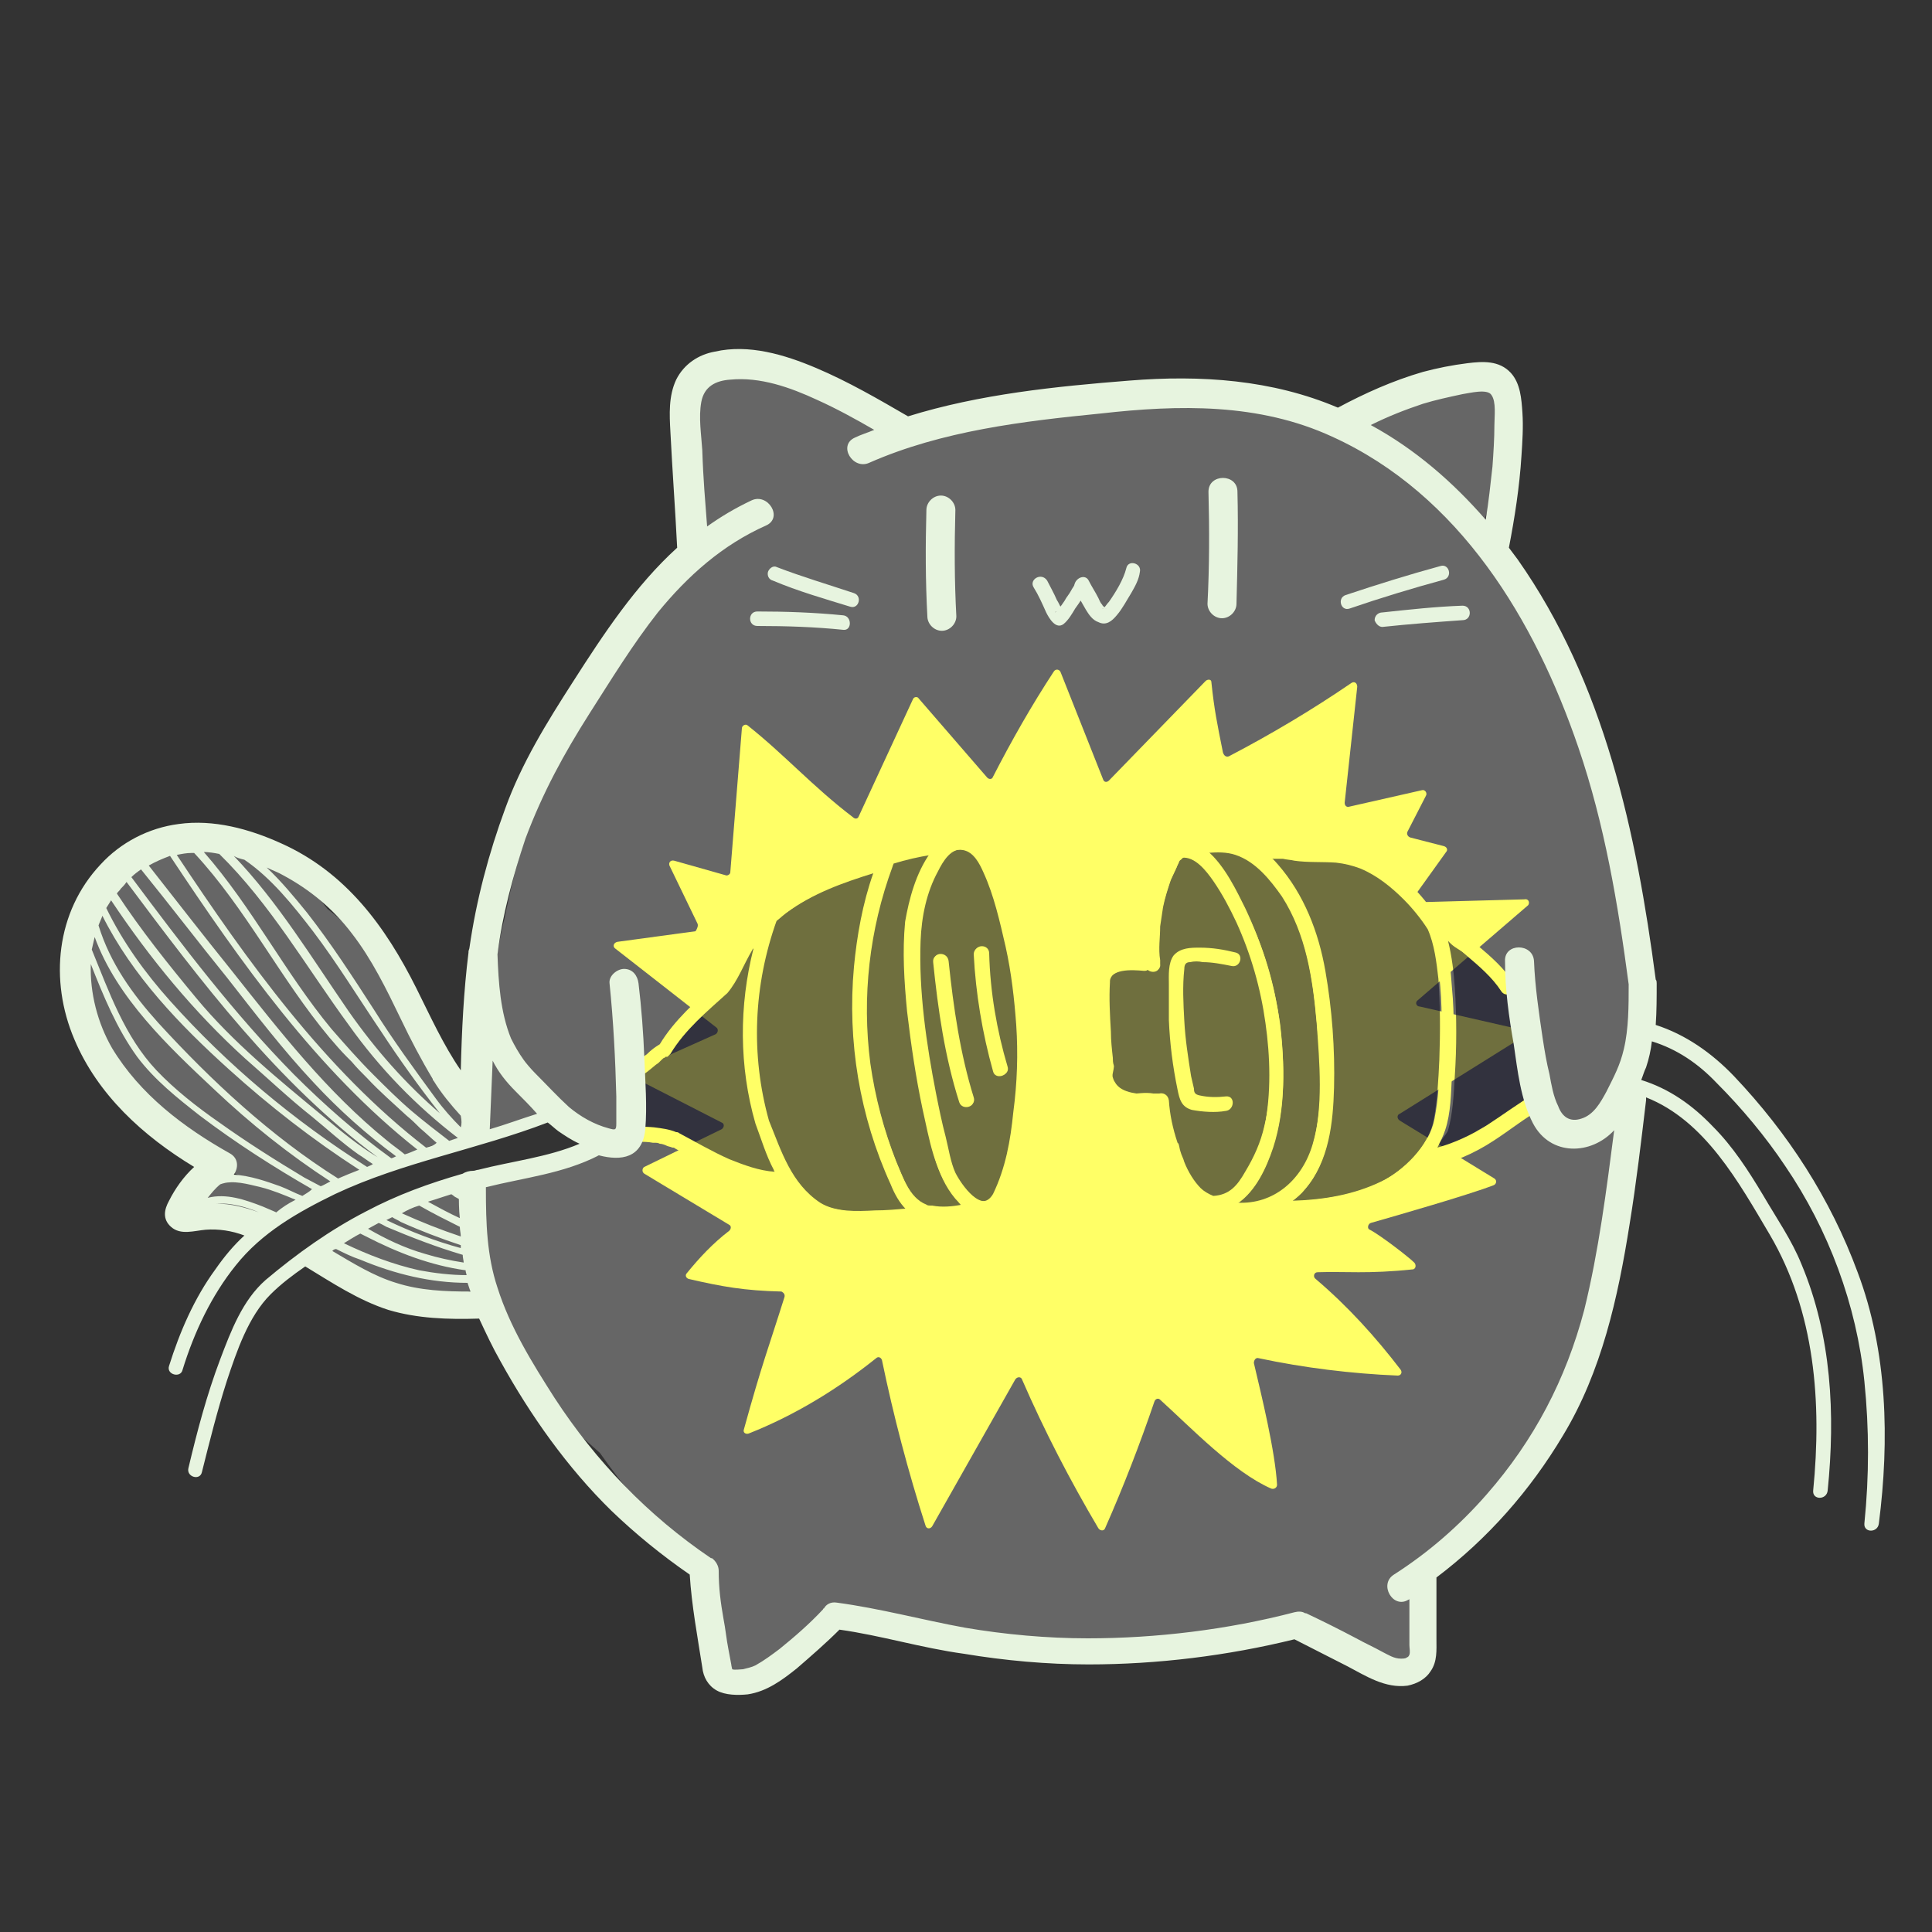 <?xml version="1.0" encoding="utf-8"?>
<!-- Generator: Adobe Illustrator 27.0.1, SVG Export Plug-In . SVG Version: 6.00 Build 0)  -->
<svg version="1.1" id="Calque_1" xmlns="http://www.w3.org/2000/svg" xmlns:xlink="http://www.w3.org/1999/xlink" x="0px" y="0px"
	viewBox="0 0 200 200" style="enable-background:new 0 0 200 200;" xml:space="preserve">
	<rect x="0" y="0" width="200" height="200" fill="#333333" stroke="none"/>
	<style type="text/css">
	.st0{fill:#666666;}
	.st1{fill:#E7F4DF;}
	.st2{fill:#FFFF66;}
	.st3{opacity:0.6;}
	.st4{fill:#0F0F23;}
</style>
	<path class="st0" d="M47.8,114.8c0-0.4,0-0.8-0.2-1.2c-0.3-0.7-0.7-1.3-1.1-2c-0.8-1.2-1.6-2.4-2.5-3.6c-0.5-0.8-1.1-1.5-1.6-2.3
	c-0.1-1.5-0.8-2.9-1.6-4.1c-1-1.5-2.1-2.9-3.3-4.2c-1.1-1.2-2.3-2.3-3.6-3.3c-1.6-2.1-3.7-4.2-6.1-4.4c-1.6-1.1-3.5-1.8-5.2-2
	c-4.1-0.6-8.3,0.5-11.2,3.6c-2.9,3-4.5,7-3.7,11.1c0.5,2.2,1.8,4.2,3.1,6c1.3,1.9,2.8,3.7,4.4,5.4c1.7,1.9,3.5,3.5,5.5,5.1
	c1.1,0.9,2.3,1.7,3.5,2.5c0.5,0.3,1,0.6,1.5,0.9c-0.3,0-0.6,0-0.9,0c-1.2,0.1-2.4,0.2-3.5,0.4c-1.1,0.2-1.1,2,0,2.2
	c2.3,0.5,4.9,0.7,7.2,0.6c1.6-0.1,3-1,4.3-1.9c2-1,4-1.8,6-2.7c2.7-1.2,5.6-2.4,8.6-3C48.7,117.7,48.8,115.7,47.8,114.8z" />
	<path class="st0" d="M169.8,101.8c-0.2-6.6-0.5-13.6-3.7-19.5c-1-3.2-2.2-6.3-3.6-9.4c-1.8-6.1-4.6-11.8-8.4-16.9
	c-0.3-0.3-0.6-0.5-0.9-0.6c1.4-4.7,3.3-9.8,2.7-14.7c-0.1-1-2.3-1.6-3.4-1.4c-4.8,1.2-9.5,2.7-14.1,4.4c-4.1-1.2-8.4-1.7-12.7-1.5
	c-1.6-0.3-3.2-0.4-4.8-0.5c-2.1-0.1-4.1,0-6.1,0.2c-1.5,0-3,0-4.4,0.1c-6,0.5-11.7,2-17.2,4.5c-0.1-0.2-0.2-0.4-0.3-0.5
	c-3.8-4.1-8.7-6.7-14.1-7.7c-0.6-0.1-1.1-0.2-1.7-0.3c-0.6-0.1-1.1,0.4-1.4,0.9C75.1,39,74.4,39,73.6,39c-0.8,0-1.5,0.7-1.5,1.5
	c0.2,2.8,0.3,5.5,0.5,8.3c0,0.7,0,1.4,0.1,2.2c0,2-0.1,3.9-0.3,5.9c-2.1,2.1-4,4.3-5.8,6.6c0,0,0,0.1-0.1,0.1
	c-4.9,4.7-8.7,10.4-9.8,17.2c-1.8,4-3.2,8.2-4.1,12.5c-0.1,0.6-0.3,1.3-0.4,1.9c-0.4,1.5-0.6,2.9-0.9,4.4c-0.3,0.1-0.6,0.3-0.8,0.7
	c-0.1,0.1-0.1,0.2-0.1,0.4c0,0,0,0,0,0c0,0,0,0,0,0c-1.4,3.3-1.6,6.9-0.7,10.2c0,1.3,0.1,2.6,0.2,3.9c0.1,0.8-0.4,3,0.5,3
	c2.3,0,5.5-1.8,7.7-2.6c1.8,1.3,3.6,2.7,5.4,4l-14,3.8c-0.6,0.2-0.9,0.6-1,1.1c-0.2-0.7-0.8-1.2-1.6-1c-0.1,0-0.3,0.1-0.4,0.1
	c-0.3-0.2-0.6-0.3-0.9-0.3c-0.9-0.1-1.7,0.3-2.2,1.1c-0.1,0.1-0.2,0.3-0.3,0.4c-3.1,1.2-6.1,2.7-8.6,4.8c-0.8,0.7-0.5,2.2,0.3,2.7
	c0.9,0.5,1.8,1,2.8,1.4c0.9,0.3,1.8,0.6,2.7,0.8c2,0.4,4.1,0.9,6.1,0.6c1.1-0.2,2.1-0.7,2.7-1.6c0.8-1.2,0.6-2.5,0.1-3.7
	c-0.2-0.4-0.4-0.7-0.5-1c-0.1-0.2-0.2-0.3-0.2-0.5c0,0.1-0.2-0.5-0.2-0.5c-0.1-0.3-0.2-0.7-0.3-1c0.1-0.2,0.2-0.4,0.2-0.7
	c0.2-0.2,0.4-0.4,0.5-0.6c0,0.1,0.1,0.3,0.1,0.4c-1.1,0.8-0.3,2.8,1.1,2.7c-0.1,1.1,0.1,2.3,0.5,3.5c0.1,0.5,0.2,1,0.4,1.5
	c0,0.2,0,0.4,0.1,0.6c1,3.4,2.6,6.5,4.6,9.4c0.9,1.7,1.9,3.3,3.6,4.4c0.9,1,2,1.9,3,2.8c1.2,1.7,2.4,3.3,3.8,4.9
	c2.3,2.8,5,5.9,8.3,7.6c-0.2,1.2-0.4,2.3-0.3,3.5c0,1,0.1,1.9,0.3,2.9c0.2,0.8,0.4,1.6,1,2.1c-0.1,0.3-0.3,0.6-0.4,1
	c-0.3,1,0.8,2.3,1.8,1.8c3.8-1.4,7-4.1,9.2-7.5c0.3,0,0.5,0,0.8,0c0.2,0.2,0.4,0.3,0.7,0.4c6.1,1.3,12.3,2.1,18.5,2.4
	c2.4,0.3,4.9,0.5,7.3,0.6c0.2,0.1,0.4,0.2,0.6,0.2c3.5,0.3,6.9-0.2,10.4-0.8c1.6-0.2,3.3-0.5,4.9-0.8c0.8-0.1,1.5-0.2,2.3-0.3
	c4.6-0.4,9.8,2.8,12.9,3.7c1,0.3,2.3,0.5,2.5-0.7c0.4-2.7,0.3-5.4-0.3-8.1c5-3.3,9-7.9,11.7-13.3c4.7-6.5,8.1-13.8,9.3-21.8
	c0-0.3,0-0.7-0.2-1c1.2-7,3-13.3,2.8-20.4c0.1-0.8,0.1-1.1,0.2-1.9C170.7,104.6,169.9,102.7,169.8,101.8z" />
	<path class="st0" d="M45.3,123c-0.3,0.1-0.7,0.2-1,0.3c-0.2,0.1-0.4,0.2-0.6,0.3c1.7,1,3.5,2.1,5.3,3.1c-0.1-0.6-0.1-1.2-0.2-1.7
	C47.6,124.3,46.5,123.7,45.3,123z" />
	<path class="st1" d="M46.5,122.6c-0.3,0.1-0.6,0.2-0.9,0.3c0.5,0.3,1,0.6,1.5,1c0.6,0.3,1.2,0.7,1.7,1c0-0.3,0-0.6-0.1-0.9
	C48,123.6,47.2,123.1,46.5,122.6z" />
	<g>
		<g>
			<path class="st1" d="M107,60.8c0.5,0.8,0.9,1.7,1.3,2.6c0.3,0.6,1,1.8,1.8,1.2c0.5-0.4,0.9-1.1,1.2-1.6c0.5-0.7,1-1.4,1.3-2.2
			c-0.5,0.1-0.9,0.1-1.4,0.2c0.4,0.7,0.8,1.4,1.2,2.1c0.3,0.5,0.7,1.1,1.3,1.3c0.8,0.4,1.4-0.1,1.9-0.7c0.6-0.7,1-1.5,1.5-2.3
			c0.4-0.7,0.8-1.4,0.9-2.2c0.2-0.9-1.2-1.3-1.4-0.4c-0.3,1.2-1.1,2.5-1.8,3.5c-0.2,0.2-0.3,0.4-0.5,0.6c0,0-0.1,0.1-0.1,0.1
			c-0.1,0.1,0-0.1,0,0c-0.1,0.1-0.1,0,0,0c0,0,0.3-0.1,0.3,0c0,0-0.4-0.3-0.4-0.4c-0.2-0.2-0.3-0.5-0.4-0.7c-0.3-0.6-0.7-1.2-1-1.8
			c-0.3-0.6-1.1-0.4-1.4,0.2c0.1-0.2-0.1,0.2-0.1,0.3c-0.1,0.2-0.2,0.3-0.3,0.5c-0.2,0.4-0.5,0.7-0.7,1.1c-0.2,0.3-0.4,0.6-0.7,0.9
			c0,0.1-0.3,0.4-0.2,0.2c-0.1,0.2-0.2,0,0.2,0c0.1,0,0.3,0,0.4,0c0,0,0.2,0.1,0.2,0.1c0,0-0.1-0.1,0,0c-0.1-0.1-0.2-0.2-0.2-0.4
			c-0.2-0.3-0.3-0.6-0.5-0.9c-0.3-0.7-0.7-1.4-1-2C107.8,59.2,106.5,60,107,60.8L107,60.8z" />
		</g>
		<g>
			<path class="st1" d="M139.7,63c3.2-1.1,6.5-2.1,9.8-3c0.9-0.3,0.5-1.7-0.4-1.4c-3.3,0.9-6.5,1.9-9.8,3
			C138.4,61.9,138.8,63.3,139.7,63L139.7,63z" />
		</g>
		<g>
			<path class="st1" d="M143.1,64.9c2.8-0.3,5.5-0.5,8.3-0.7c1,0,1-1.5,0-1.5c-2.8,0.1-5.5,0.4-8.3,0.7c-0.4,0-0.8,0.3-0.8,0.8
			C142.4,64.5,142.7,64.9,143.1,64.9L143.1,64.9z" />
		</g>
		<g>
			<path class="st1" d="M88.4,61.4c-2.7-0.9-5.4-1.7-8-2.7c-0.4-0.2-0.8,0.2-0.9,0.5c-0.1,0.4,0.1,0.8,0.5,0.9c2.6,1.1,5.4,1.9,8,2.7
			C88.9,63.1,89.3,61.7,88.4,61.4L88.4,61.4z" />
		</g>
		<g>
			<path class="st1" d="M87.3,63.7c-3-0.3-6-0.4-8.9-0.4c-1,0-1,1.5,0,1.5c3,0,6,0.1,8.9,0.4C88.2,65.3,88.2,63.8,87.3,63.7
			L87.3,63.7z" />
		</g>
		<g>
			<path class="st1" d="M95.9,52.8c-0.1,3.7-0.1,7.3,0.1,11c0,0.8,0.7,1.5,1.5,1.5c0.8,0,1.5-0.7,1.5-1.5c-0.2-3.7-0.2-7.3-0.1-11
			c0-0.8-0.7-1.5-1.5-1.5C96.6,51.3,95.9,52,95.9,52.8L95.9,52.8z" />
		</g>
		<g>
			<path class="st1" d="M125.1,50.9c0.1,3.9,0.1,7.7-0.1,11.6c0,0.8,0.7,1.5,1.5,1.5c0.8,0,1.5-0.7,1.5-1.5c0.1-3.9,0.2-7.7,0.1-11.6
			C128.1,49,125.1,49,125.1,50.9L125.1,50.9z" />
		</g>
	</g>
	<g>
		<path class="st2" d="M72.2,95.6l-2.9-6c-0.1-0.3,0.1-0.6,0.5-0.5l5.3,1.5c0.2,0.1,0.5-0.1,0.5-0.3l1.2-14.9c0-0.3,0.4-0.5,0.6-0.3
		c3.9,3.1,6.7,6.3,10.9,9.5c0.2,0.2,0.5,0.2,0.6-0.1l5.6-12.1c0.1-0.3,0.5-0.3,0.6-0.1l7.1,8.2c0.2,0.2,0.5,0.2,0.6-0.1
		c1.9-3.7,4-7.4,6.3-10.9c0.2-0.3,0.6-0.2,0.7,0.1l4.4,11.1c0.1,0.3,0.4,0.3,0.6,0.1l10-10.3c0.2-0.2,0.6-0.2,0.6,0.1
		c0.3,2.9,0.6,4.3,1.2,7.3c0.1,0.3,0.3,0.5,0.6,0.4c4.4-2.3,8.6-4.8,12.7-7.6c0.3-0.2,0.6,0,0.6,0.4l-1.3,12c0,0.3,0.2,0.5,0.5,0.4
		l7.5-1.7c0.3-0.1,0.6,0.3,0.4,0.6l-1.9,3.7c-0.1,0.2,0,0.5,0.3,0.6l3.5,0.9c0.3,0.1,0.4,0.4,0.2,0.6l-3.3,4.6
		c-0.2,0.3,0.1,0.7,0.4,0.6l11-0.3c0.4-0.1,0.6,0.3,0.4,0.6l-11.5,9.9c-0.2,0.2-0.1,0.6,0.3,0.6l10.5,2.4c0.4,0,0.5,0.5,0.2,0.7
		l-12.8,8c-0.3,0.1-0.3,0.5,0,0.7l9.8,6c0.3,0.2,0.2,0.6-0.1,0.7c-2.6,1-9.9,3.1-12.7,3.9c-0.3,0.1-0.4,0.6-0.1,0.7
		c1,0.5,4,2.8,4.6,3.4c0.2,0.2,0.2,0.6-0.1,0.7c-4.7,0.5-7.1,0.2-9.9,0.3c-0.4,0-0.5,0.5-0.2,0.7c3.3,2.8,6.2,6,8.8,9.4
		c0.2,0.3,0,0.6-0.3,0.6c-4.8-0.2-9.7-0.8-14.4-1.8c-0.3-0.1-0.5,0.2-0.5,0.5c0.8,3.4,2.2,9.1,2.4,12.6c0,0.3-0.3,0.5-0.6,0.4
		c-3.9-1.7-8.3-6.3-11.5-9.2c-0.2-0.2-0.5-0.1-0.6,0.2c-1.5,4.4-3.2,8.8-5.1,13.1c-0.1,0.3-0.5,0.3-0.7,0
		c-2.9-4.9-5.6-10.1-7.9-15.4c-0.1-0.3-0.5-0.3-0.7,0l-8.6,15.2c-0.2,0.3-0.6,0.3-0.7-0.1c-1.8-5.6-3.3-11.3-4.5-17.1
		c-0.1-0.3-0.4-0.4-0.6-0.2c-4,3.2-8.4,5.9-13.2,7.8c-0.3,0.1-0.6-0.1-0.5-0.4c1.9-6.9,2.6-8.6,4.2-13.7c0.1-0.3-0.1-0.5-0.3-0.6
		c-3.9-0.1-6.1-0.5-9.6-1.3c-0.3-0.1-0.4-0.4-0.2-0.6c1.3-1.6,2.7-3.1,4.4-4.4c0.2-0.2,0.2-0.5,0-0.6l-8.8-5.3
		c-0.3-0.2-0.2-0.6,0-0.7l8-3.9c0.3-0.2,0.3-0.6,0-0.7l-8.4-4.3c-0.7-0.2-0.6-1.3,0.1-1.4l7.6-3.4c0.3-0.1,0.4-0.5,0.2-0.7
		l-10.5-8.2c-0.3-0.2-0.2-0.6,0.2-0.7l8.1-1.1C72.2,96.1,72.3,95.8,72.2,95.6z" />
	</g>
	<g class="st3">
		<g>
			<path class="st4" d="M90.5,125.4c1.1,0,2.2-0.1,3.3-0.2c-0.7-0.7-1.2-1.6-1.6-2.6c-3.2-7-4.5-14.8-3.8-22.5c0.3-3.2,0.9-6.6,2-9.7
			c-3.2,1-6.3,2.1-9,4.1c-0.4,0.3-0.7,0.6-1.1,0.9c-2.4,6.6-2.7,13.8-0.8,20.7c1.2,3.2,2.2,6.5,5.3,8.5c0.2,0.1,0.4,0.2,0.6,0.3
			c1.1,0.3,2.2,0.5,3.3,0.6c0,0,0,0,0.1,0C89.3,125.4,89.9,125.4,90.5,125.4z" />
			<path class="st4" d="M96.3,88.3c-1.3,0.2-2.6,0.6-3.9,0.9c0,0,0,0,0,0c0,0.1,0,0.2-0.1,0.3c-2.4,6.5-3.2,13.6-2.3,20.4
			c0.5,3.5,1.4,6.9,2.7,10.2c0.7,1.6,1.4,3.9,3.2,4.6c0.1,0.1,0.3,0.1,0.4,0.1c0.1,0,0.1,0,0.2,0c1,0.2,2.1,0.1,3.1-0.1
			c-0.3-0.3-0.6-0.6-0.9-1c-2-2.5-2.5-5.8-3.2-8.9c-0.7-3.3-1.2-6.7-1.6-10.1c-0.3-3.1-0.5-6.2-0.2-9.3
			C94.1,93.1,94.8,90.4,96.3,88.3z" />
		</g>
		<path class="st4" d="M105.2,106.1c-0.2-2.7-0.5-5.4-1.1-8.1c-0.6-2.6-1.2-5.3-2.3-7.7c-0.4-0.9-1-2.1-2.1-2.3
		c-1.4-0.3-2.3,1.2-2.8,2.2c-1.1,2.2-1.6,4.7-1.8,7.2c-0.3,5.3,0.5,10.7,1.6,15.8c0.3,1.5,0.6,3,1,4.5c0.3,1.2,0.5,2.5,1,3.7
		c0.6,1.2,2.8,4.4,4.1,2.2c1.3-2.7,1.8-5.5,2.1-8.5C105.3,112.1,105.4,109.1,105.2,106.1z M99.3,114.1c-1.5-4.7-2.2-9.6-2.7-14.5
		c-0.1-1,1.4-1,1.5,0c0.5,4.7,1.2,9.6,2.6,14.1C101.1,114.6,99.6,115,99.3,114.1z M102.8,110.9c-1.1-3.9-1.8-8.1-2-12.1
		c0-1,1.5-1,1.5,0c0.1,3.9,0.8,8,1.9,11.7C104.5,111.4,103,111.8,102.8,110.9z" />
		<g>
			<path class="st4" d="M134,89.1c-0.4-0.1-0.8-0.1-1.2-0.2c-0.4,0-0.8,0-1.3,0c0.2,0.2,0.5,0.4,0.7,0.7c2.8,3,4.2,7,4.9,11
			c0.7,3.9,1,8.1,0.9,12.1c-0.1,3.6-0.5,7.7-3,10.5c-0.4,0.5-0.9,0.9-1.3,1.2c3.2-0.2,6.3-0.6,9.2-2c2.5-1.3,5-3.8,5.5-6.4
			c0.4-2.1,0.5-4.2,0.6-6.3c0.1-2.8,0.1-5.6-0.1-8.4c-0.2-1.7-0.4-3.5-1.1-5.1c0,0,0,0,0,0c-0.7-1.1-1.6-2.2-2.5-3.1
			c-1.3-1.3-2.8-2.5-4.5-3.2c-0.8-0.3-1.6-0.5-2.5-0.6C136.9,89.2,135.4,89.3,134,89.1z" />
			<path class="st4" d="M156.3,102.9c-0.3,0-0.5,0-0.7-0.3c-0.5-0.9-1.3-1.7-2.1-2.4c0,0,0,0,0,0c-2.1-2-2.6-1.7-3.6-2.8
			c0.4,1.6,0.6,3.3,0.7,4.8c0.2,3.1,0.2,6.2,0,9.2c-0.1,1.8-0.2,3.9-0.7,5.6c-0.1,0.4-1.3,1.7-1.5,2.1c0.2-0.1,1.8,0.1,2,0
			c1.3-0.5,2-2,3.2-2.4c0.2-0.1,0.3-0.2,0.5-0.3c1.1-0.7,2.8-1.9,3.9-2.6c0.2-0.4-0.3-0.5-0.3-1.1c0.1-1.5,0-3.2-0.1-4.7
			c-0.1-1.5-0.3-3.2-0.8-4.6C156.5,103.2,156.4,103.1,156.3,102.9z" />
			<path class="st4" d="M128.1,124.5c3.7,0.2,6.7-2.3,7.8-6.1c1.2-4.1,0.8-8.5,0.4-12.7c-0.4-4.5-1.1-9.2-3.6-13.1
			c-1.1-1.8-2.7-3.7-4.8-4.3c-0.9-0.3-1.9-0.3-2.9-0.2c1.8,1.5,3.1,4.3,3.9,5.9c1.8,3.8,3,7.8,3.6,11.9c0.5,4.1,0.6,8.7-0.7,12.7
			C131.1,120.8,130,123.3,128.1,124.5z" />
		</g>
		<path class="st4" d="M131.1,105.8c-0.5-3.6-1.5-7.1-3-10.4c-0.7-1.5-1.4-3-2.4-4.3c-0.7-0.9-1.8-2.3-3.1-2.4
		c-0.2,0.1-0.3,0.3-0.5,0.4c-0.1,0.3-0.3,0.6-0.3,0.7c-0.2,0.4-0.4,0.9-0.6,1.3c-0.3,0.9-0.6,1.8-0.8,2.8c-0.1,0.7-0.2,1.3-0.3,2
		c0,1.2-0.2,2.3,0,3.5c-0.1,0,0.1,0,0,0c0,0,0,0,0,0c0,0.1,0,0.2,0,0.4c0.1,0.7-0.8,0.9-1.2,0.5c-0.1,0.1-0.2,0.1-0.4,0.1
		c-1.1-0.1-3-0.2-3.5,0.8c0,0,0,0,0,0c-0.1,0.2-0.1,0.3-0.1,0.5c-0.1,1.7,0,3.4,0.1,5.1c0,0.9,0.1,1.8,0.2,2.7c0,0.2,0,0.5,0.1,0.8
		c0.1,0.1-0.4,2.1-0.4,2.2c0.9,1.4,2.8,0.4,4.5,0.7c0.2,0,0.4,0,0.6,0c0,0,0,0,0,0c0.4-0.1,0.9,0.1,1,0.7c0.1,1.5,0.4,2.9,0.9,4.4
		c0,0,0.1,0.1,0.1,0.1c0.1,0.3,0.1,0.5,0.2,0.8c0.1,0.4,0.3,0.7,0.4,1.1c0.4,1,1,2,1.7,2.7c0.3,0.3,0.8,0.6,1.3,0.8c0,0,0,0,0,0
		c1.7-0.1,2.5-1.1,3.3-2.5c0.9-1.5,1.6-3,2-4.8C131.7,113.2,131.6,109.4,131.1,105.8z" />
		<path class="st4" d="M66.7,116.8c0,0,4.2,1.9,5.9,2.7c1.7,0.9,8.4,2.7,8.4,2.7s-4.2-9.9-3.8-13.5s1.3-12.6,1.3-12.6l-3.9,6.1
		l-7.9,8V116.8z" />
	</g>
	<g>
		<path class="st2" d="M105.2,95.8c-0.6-2.6-1.3-5.7-3-7.9c-0.9-1.1-2.1-1.6-3.3-1.4c0,0-0.1,0-0.1,0c-1.3,0-2.6,0.3-3.9,0.6
		c-1.1,0.2-3.1,0.3-3.7,1.4c-3.7,1.1-7.4,2.3-10.5,4.6c-1.4,1-2.6,2.2-3.6,3.6c-1.1,1.6-1.6,3.5-2.8,4.9c-2.2,2-4.5,4-6,6.5
		c-0.5,0.3-0.9,0.6-1.3,1c-0.1,0.1-0.3,0.2-0.4,0.3c-0.1,0.1-0.1,0.1-0.2,0.2c0,0,0,0-0.1,0.1c-0.1,0.1-0.2,0.2-0.3,0.2
		c0,0-0.1,0.1-0.1,0.1c0,0,0,0-0.1,0c-0.1,0,0,0,0,0c-0.2,0.1-0.3,0.2-0.4,0.3c-0.1,0.2-0.1,0.4-0.1,0.6c0.1,0.4,0.5,0.7,0.9,0.5
		c0.6-0.2,1.1-0.7,1.6-1.1c0.1-0.1,0.3-0.2,0.4-0.3c0.1-0.1,0.1-0.1,0.2-0.2c0,0,0,0,0.1-0.1c0.1-0.1,0.2-0.2,0.3-0.2
		c0,0,0.1-0.1,0.1-0.1c0,0,0,0,0.1,0c0.1,0,0,0,0,0c0,0,0,0,0,0c0.1,0,0.1,0,0.2-0.1c0.1-0.1,0.1-0.1,0.2-0.2
		c1.5-2.5,3.8-4.4,5.9-6.3c1.1-1.3,1.7-3,2.6-4.5c0,0,0-0.1,0.1-0.1c-1.5,5.9-1.5,12.2,0.2,18.1c0.6,1.6,1.1,3.3,1.9,4.8
		c0,0.1,0.1,0.2,0.1,0.2c-1.6-0.1-3.2-0.7-4.7-1.3c-1.8-0.8-3.5-1.8-5.2-2.7c-0.1-0.1-0.2-0.1-0.3-0.1c-0.7-0.3-1.5-0.4-2.3-0.5
		c-1.1-0.1-2.2-0.1-3.2,0.3c-0.4,0.2-0.5,0.7-0.3,1c0.2,0.4,0.7,0.4,1,0.3c-0.2,0.1,0,0,0.1,0c0.1,0,0.2,0,0.3-0.1c0,0,0.1,0,0.1,0
		c0,0,0,0,0.1,0c0.1,0,0.2,0,0.3,0c0.5,0,1,0,1.5,0.1c0.1,0,0.1,0,0.2,0c-0.2,0,0.1,0,0.1,0c0.1,0,0.2,0,0.4,0.1
		c0.2,0,0.5,0.1,0.7,0.2c0.2,0.1,0.4,0.1,0.6,0.2c0,0,0,0,0.1,0c0,0,0,0,0,0c0.1,0,0.2,0.1,0.2,0.1c0,0,0,0,0,0
		c1.6,0.9,3.3,1.8,5,2.6c1.9,0.8,3.9,1.5,5.9,1.4c0.1,0,0.1,0,0.1,0c0.8,1,1.7,2,2.7,2.7c1.7,1.2,3.8,1.3,5.8,1.3
		c2.2,0,4.3-0.2,6.5-0.4c1.7,0.4,3.6,0,5.2-0.4c0.2,0,0.3-0.1,0.4-0.2c1,0,1.9-0.6,2.5-1.5c0.6-1.1,1.1-2.2,1.4-3.4
		c0.4-1.7,0.7-3.4,0.9-5.1c0.4-3.3,0.5-6.6,0.3-9.9C106.6,102.5,106,99.1,105.2,95.8z M84.9,124.5c-3-2-4-5.3-5.3-8.5
		c-1.9-6.8-1.6-14,0.8-20.7c0.3-0.3,0.7-0.6,1.1-0.9c2.7-2,5.8-3.1,9-4.1c-1.1,3.1-1.7,6.5-2,9.7c-0.7,7.7,0.6,15.5,3.8,22.5
		c0.4,1,0.9,1.9,1.6,2.6c-1.1,0.1-2.2,0.2-3.3,0.2C88.7,125.4,86.5,125.5,84.9,124.5z M96.6,125c0,0-0.1,0-0.2,0
		c-0.1,0-0.3-0.1-0.4-0.1c-1.8-0.7-2.5-3-3.2-4.6c-1.3-3.3-2.2-6.7-2.7-10.2c-0.9-6.9-0.1-13.9,2.3-20.4c0-0.1,0.1-0.2,0.1-0.3
		c0,0,0,0,0,0c1.3-0.4,2.6-0.7,3.9-0.9c-1.5,2.1-2.2,4.8-2.5,7.3c-0.4,3.1-0.2,6.2,0.2,9.3c0.4,3.4,0.9,6.8,1.6,10.1
		c0.7,3.1,1.1,6.4,3.2,8.9c0.3,0.3,0.6,0.7,0.9,1C98.7,125.1,97.6,125.2,96.6,125z M105.1,115.1c-0.3,3-0.8,5.8-2.1,8.5
		c-1.3,2.2-3.5-1-4.1-2.2c-0.5-1.1-0.7-2.5-1-3.7c-0.4-1.5-0.7-3-1-4.5c-1-5.1-1.8-10.6-1.6-15.8c0.1-2.5,0.6-5,1.8-7.2
		c0.5-1,1.4-2.6,2.8-2.2c1,0.2,1.7,1.4,2.1,2.3c1.1,2.4,1.7,5.1,2.3,7.7c0.6,2.7,0.9,5.4,1.1,8.1
		C105.5,109.1,105.4,112.1,105.1,115.1z" />
		<path class="st2" d="M98.2,99.5c-0.1-1-1.6-1-1.5,0c0.5,4.9,1.2,9.8,2.7,14.5c0.3,0.9,1.7,0.5,1.4-0.4
		C99.4,109.1,98.7,104.3,98.2,99.5z" />
		<path class="st2" d="M102.4,98.7c0-1-1.5-1-1.5,0c0.2,4.1,0.8,8.2,2,12.1c0.3,0.9,1.7,0.5,1.4-0.4
		C103.2,106.7,102.5,102.7,102.4,98.7z" />
		<path class="st2" d="M126.9,115c0.9-0.1,1-1.6,0-1.5c-0.9,0.1-1.8,0.1-2.7-0.1c-0.5-0.1-0.6-0.3-0.6-0.7c-0.1-0.4-0.2-0.9-0.3-1.3
		c-0.3-1.9-0.6-3.8-0.7-5.7c-0.1-1.8-0.2-3.6,0-5.4c0-0.5,0.2-0.7,0.6-0.7c0.4-0.1,0.9-0.1,1.3,0c1,0,2,0.2,3,0.4
		c0.9,0.2,1.3-1.2,0.4-1.4c-1.2-0.3-2.4-0.5-3.7-0.5c-0.9,0-2,0-2.7,0.8c-0.6,0.8-0.5,2.1-0.5,3c0,1.2,0,2.5,0,3.7
		c0.1,2.4,0.4,4.8,0.9,7.2c0.2,1,0.4,1.8,1.5,2.1C124.5,115.1,125.8,115.2,126.9,115z" />
		<path class="st2" d="M158.9,113.2c-1.7,1-3.3,2.2-5,3.3c-1.6,1-3.3,1.8-5.1,2.3c0.3-0.6,0.6-1.2,0.8-1.8c0.6-1.8,0.6-3.8,0.7-5.6
		c0.2-3.1,0.3-6.2,0-9.2c-0.1-1.6-0.3-3.5-0.8-5.2c0.8,0.6,1.5,1.2,2.3,1.9c1.3,1.1,2.7,2.3,3.6,3.7c0.5,0.8,1.8,0.1,1.3-0.8
		c-0.9-1.5-2.4-2.8-3.7-3.9c-1.4-1.2-2.8-2.2-4.2-3.5c-0.1-0.1-0.3-0.2-0.5-0.2c-0.1-0.1-0.1-0.2-0.2-0.3c-0.1-0.1-0.2-0.2-0.3-0.3
		c-1.7-2.2-4-4.2-6.4-5.2c-1.8-0.8-3.9-0.9-5.8-0.9c-2.2-0.1-4.4-0.1-6.7-0.3c-0.4-0.2-0.9-0.3-1.3-0.4c-1.9-0.4-3.9,0.1-5.7,0.5
		c-1,0.1-1.4,1.3-1.8,2.2c-0.5,1.1-0.9,2.2-1.2,3.4c-0.5,2-0.7,4.1-0.6,6.2c0,0-0.1,0-0.1,0c-1.7-0.1-3.8-0.1-4.8,1.6
		c-0.5,0.8-0.3,1.9-0.3,2.8c0,1.1,0,2.3,0.1,3.4c0.1,1.1,0.1,2.3,0.3,3.4c0.1,0.9,0.1,2,0.6,2.8c1,1.6,3.1,1.7,4.8,2
		c0.2,0,0.3,0,0.5-0.1c0.3,2.4,0.9,4.8,2,6.9c0.5,1.1,1.3,2.3,2.3,3c0.6,0.4,1.4,0.8,2.2,0.9c0.1,0.1,0.2,0.2,0.4,0.2
		c1,0.2,2.1,0.3,3.1,0.2c0,0,0,0,0,0c4.4-0.2,8.8-0.2,13-1.8c2-0.8,3.9-2,5.3-3.6c0.1,0,0.2,0,0.3,0c2.4-0.4,4.6-1.4,6.6-2.7
		c1.7-1.1,3.3-2.4,5.1-3.4C160.5,114,159.8,112.7,158.9,113.2z M122.4,120.5c-0.9-2-1.4-4.2-1.6-6.4c-0.1-0.6-0.8-0.8-1.2-0.6
		c-0.1-0.1-0.2-0.1-0.3-0.1c-1.2-0.2-3.2-0.1-3.9-1.4c-0.4-0.6-0.3-1.6-0.4-2.3c-0.1-0.9-0.2-1.8-0.2-2.7c-0.1-1.7-0.2-3.4-0.1-5.1
		c0.1-1.7,2.5-1.5,3.7-1.4c0.2,0,0.3,0,0.4-0.1c0.5,0.4,1.3,0.2,1.2-0.5c-0.2-1.9-0.1-3.9,0.3-5.8c0.2-0.9,0.5-1.9,0.8-2.8
		c0.2-0.5,0.4-0.9,0.6-1.3c0.1-0.2,0.5-1.2,0.6-1.2c1.4-0.2,2.6,1.4,3.3,2.4c0.9,1.3,1.7,2.8,2.4,4.3c1.5,3.3,2.5,6.8,3,10.4
		c0.5,3.5,0.6,7.3-0.1,10.8c-0.4,1.8-1.1,3.3-2,4.8c-0.8,1.3-1.6,2.4-3.3,2.5c0,0,0,0,0,0c-0.5-0.2-1-0.5-1.3-0.8
		C123.4,122.5,122.9,121.5,122.4,120.5z M128.1,124.6c1.9-1.3,3-3.7,3.7-5.8c1.3-4,1.2-8.6,0.7-12.7c-0.5-4.1-1.7-8.2-3.6-11.9
		c-0.8-1.6-2.1-4.4-3.9-5.9c1-0.1,2-0.1,2.9,0.2c2.1,0.7,3.6,2.6,4.8,4.3c2.5,3.9,3.2,8.5,3.6,13.1c0.3,4.2,0.7,8.6-0.4,12.7
		C134.8,122.3,131.8,124.8,128.1,124.6z M143,122.3c-2.9,1.4-6,1.9-9.2,2c0.5-0.4,0.9-0.7,1.3-1.2c2.5-2.9,2.9-6.9,3-10.5
		c0.1-4-0.2-8.1-0.9-12.1c-0.7-4-2.2-7.9-4.9-11c-0.2-0.2-0.4-0.5-0.7-0.7c1.2,0.1,2.5,0.1,3.7,0.1c1.8,0,3.8,0.1,5.6,0.8
		c1.7,0.7,3.2,1.9,4.5,3.2c0.9,0.9,1.9,1.9,2.5,3.1c0,0,0,0,0,0c0.7,1.6,0.9,3.4,1.1,5.1c0.3,2.8,0.3,5.6,0.1,8.4
		c-0.1,2.1-0.2,4.3-0.6,6.3C148,118.5,145.5,121.1,143,122.3z" />
	</g>
	<path class="st1" d="M192.3,131.7c-2.8-7.6-7.2-14.4-12.8-20.3c-2.3-2.4-5-4.3-8.1-5.3c0.1-1.4,0.1-2.9,0.1-4.3c0-0.1,0-0.3-0.1-0.4
	c-2-15.2-5.3-30.7-14.3-43.5c-0.3-0.4-0.6-0.8-0.9-1.2c0.6-3.1,1.1-6.3,1.3-9.5c0.1-1.5,0.2-3,0.1-4.5c-0.1-1.4-0.2-3-1.2-4.1
	c-1.2-1.3-2.9-1.2-4.5-1c-1.6,0.2-3.1,0.5-4.6,0.9c-3.1,0.9-6,2.2-8.8,3.7c-6.8-2.9-14.2-3.4-21.6-2.8c-7.6,0.6-15.5,1.4-22.9,3.7
	c-3.1-1.8-6.2-3.6-9.5-5c-3.3-1.4-7-2.5-10.5-1.7c-1.7,0.3-3.2,1.3-4,2.9c-0.8,1.7-0.7,3.6-0.6,5.4c0.2,4,0.5,8,0.7,12
	c-4.3,3.9-7.6,8.9-10.8,13.9c-2.7,4.2-5.3,8.4-7,13.1c-1.7,4.6-3,9.5-3.7,14.4c0,0,0,0,0,0c0,0.1-0.1,0.3-0.1,0.4c0,0,0,0,0,0.1
	c-0.5,4-0.7,8.1-0.8,12.2c-1.8-2.6-3.2-5.7-4.6-8.5c-3.2-6.4-7.3-12-14-15c-3.3-1.5-7-2.5-10.6-2c-3.1,0.4-6,1.9-8.1,4.2
	c-4.6,4.9-5.3,12-2.7,18.1c2.4,5.7,7.1,10,12.4,13.2c-1.1,1-2,2.3-2.6,3.5c-0.5,0.9-0.7,1.9,0.2,2.7c1,0.9,2.4,0.4,3.6,0.3
	c1.3-0.1,2.7,0.1,4,0.6c-1.1,1-2.1,2.2-3,3.5c-2.2,3-3.7,6.5-4.8,10c-0.3,0.9,1.2,1.3,1.4,0.4c1.2-3.9,3-7.7,5.5-10.8
	c2.7-3.4,6.4-5.5,10.3-7.4c7-3.3,14.7-4.6,22-7.4c0.4,0.3,0.7,0.6,1.1,0.9c0.6,0.4,1.3,0.9,2.2,1.3c-3.3,1.4-7,1.8-10.5,2.7
	c-0.2,0-0.3,0.1-0.5,0.1c-0.4,0-0.8,0.1-1.1,0.3c-3.5,1-6.8,2.2-10,3.9c-3.7,1.9-7.2,4.4-10.4,7.1c-2.4,2.1-3.6,5.3-4.7,8.2
	c-1.4,3.7-2.4,7.5-3.3,11.3c-0.2,0.9,1.2,1.3,1.4,0.4c0.8-3.2,1.6-6.4,2.6-9.5c1-3,2.2-6.6,4.5-8.9c1.1-1.1,2.3-2,3.6-2.9
	c2.8,1.7,5.5,3.5,8.6,4.5c3,0.9,6.2,1,9.4,0.9c0.7,1.5,1.4,3,2.2,4.4c3.1,5.6,6.9,11,11.5,15.5c2.5,2.4,5.2,4.6,8.1,6.6
	c0.2,3.2,0.8,6.4,1.3,9.6c0.1,1,0.6,1.9,1.5,2.4c0.9,0.5,2.2,0.5,3.2,0.4c2-0.3,3.6-1.5,5.1-2.7c1.5-1.3,3-2.6,4.4-4
	c4.3,0.6,8.5,1.9,12.9,2.5c4.2,0.7,8.6,1.1,12.9,1.1c7.1,0,14.4-0.9,21.3-2.6c1.8,0.9,3.7,1.9,5.5,2.8c1.9,1,3.9,2.3,6.2,2
	c1-0.2,1.9-0.7,2.4-1.5c0.7-1,0.6-2.2,0.6-3.3c0-2.1,0-4.3,0-6.4c5.3-4,9.7-9,13.1-14.7c4-6.6,5.7-14.3,6.9-21.9
	c0.7-4.3,1.2-8.6,1.7-12.8c0-0.1,0-0.2,0-0.3c6.1,2.4,9.6,8.8,12.8,14.2c4.7,8,5.4,17.4,4.5,26.5c-0.1,1,1.4,1,1.5,0
	c0.8-7.9,0.4-16-2.7-23.4c-1-2.5-2.6-4.8-4-7.2c-1.5-2.5-3.1-5-5.2-7.1c-2.1-2.2-4.5-3.9-7.4-4.8c0.2-0.5,0.3-0.9,0.5-1.3
	c0.3-0.9,0.5-1.8,0.6-2.7c2.6,0.8,4.8,2.3,6.7,4.3c2.6,2.6,5.1,5.6,7.1,8.6c4.5,6.6,7.4,14.4,8.2,22.3c0.5,4.9,0.5,9.8,0,14.7
	c-0.1,1,1.4,1,1.5,0C195.6,149.1,195.4,139.9,192.3,131.7z M25.3,89c2.8,1.9,5.1,4.8,7.1,7.4c2.5,3.3,4.7,6.9,7,10.3
	c1.9,2.9,3.9,5.7,6.1,8.5c0,0,0.1,0.1,0.1,0.1c-3.6-3.1-6.7-6.6-9.5-10.6c-3.8-5.5-7.3-11.3-11.9-16.1C24.5,88.8,24.9,88.9,25.3,89z
	 M22.4,124.6c1.4-0.1,3,0.3,4.4,0.9C25.4,125,23.9,124.6,22.4,124.6z M28.6,125.5c-0.5-0.2-0.9-0.4-1.4-0.6
	c-1.8-0.7-3.8-1.4-5.7-0.9c0.4-0.5,0.8-1,1.3-1.4c1.3-0.5,2.9,0,4.2,0.3c1.2,0.3,2.4,0.8,3.6,1.3C29.8,124.6,29.2,125,28.6,125.5z
	 M31.3,123.8c-0.8-0.3-1.5-0.7-2.3-1c-1.4-0.5-3.1-1.1-4.8-1.2c0.5-0.7,0.5-1.7-0.4-2.2c-4.8-2.7-9.3-6.1-12.2-10.9
	c-1.5-2.6-2.3-5.7-2.2-8.7c1.3,3.3,2.7,6.7,4.8,9.6c1.8,2.4,4.2,4.3,6.5,6.1c3.7,2.8,7.6,5.3,11.6,7.6
	C32,123.4,31.6,123.6,31.3,123.8z M33.2,122.8c-0.6-0.3-1.1-0.6-1.7-0.9c-3-1.8-6-3.7-8.8-5.7c-2.3-1.6-4.6-3.4-6.5-5.4
	c-3.3-3.5-4.9-8.1-6.7-12.5c0.1-0.4,0.2-0.9,0.3-1.3c2.3,6.3,7.6,11.3,12.4,15.8c3.7,3.5,7.7,6.7,12,9.5
	C33.8,122.5,33.5,122.7,33.2,122.8z M35,122c-7-4.4-13.2-10.2-18.6-16.1c-2.7-3-5-6.2-6.2-10.1c0.1-0.3,0.3-0.7,0.4-1
	c3.1,6.2,8,11.3,13.1,15.9c4.2,3.8,8.7,7.3,13.5,10.4C36.4,121.4,35.7,121.7,35,122z M38,120.8c-7.6-4.8-14.5-10.6-20.4-17.2
	c-2.6-2.9-4.9-6.1-6.6-9.6c0.2-0.3,0.3-0.5,0.5-0.8c4,6,8.6,11.6,13.9,16.4c2.3,2,4.5,4.1,6.9,6c1.6,1.3,3.1,2.7,4.8,3.9
	c0.5,0.3,1,0.7,1.5,1C38.5,120.6,38.2,120.7,38,120.8z M33.5,115.6c-4.6-3.8-9.4-7.7-13.2-12.3c-2.9-3.5-5.7-7-8.2-10.8
	c0.1-0.2,0.3-0.3,0.4-0.5c0.2-0.2,0.4-0.4,0.6-0.7c7.7,10.3,15.6,20.8,26,28.5C37.1,118.6,35.3,117.1,33.5,115.6z M40.5,119.9
	c-3.6-2.6-6.9-5.5-10.1-8.7c-6.2-6.3-11.5-13.3-16.8-20.4c0.3-0.3,0.7-0.6,1-0.8c3,3.7,5.9,7.5,8.9,11.2c2.9,3.7,5.8,7.5,9,10.9
	c2.6,2.8,5.4,5.3,8.5,7.6C40.8,119.8,40.6,119.9,40.5,119.9z M41.9,119.5c-0.6-0.5-1.2-0.9-1.8-1.4c-6.3-5.1-11.1-11.3-16.1-17.6
	c-2.9-3.6-5.7-7.2-8.6-10.9c0.7-0.4,1.4-0.7,2.2-1c7.3,11,15.2,22.2,25.6,30.4C42.7,119.2,42.3,119.4,41.9,119.5z M44.1,118.8
	c-10.5-8.1-18.5-19.3-25.8-30.3c0.5-0.1,1-0.2,1.5-0.2c0.1,0,0.2,0,0.3,0c5.4,5.8,8.9,13,14,19.1c0.6,0.7,1.2,1.4,1.8,2c0,0,0,0,0,0
	c0,0,0.1,0.1,0.1,0.1c0.1,0.1,0.3,0.3,0.4,0.4c0.5,0.6,1.1,1.2,1.6,1.7c1.3,1.4,2.7,2.6,4.1,3.9c0.5,0.4,1,0.9,1.4,1.3
	c0.6,0.5,1.1,1,1.7,1.5C44.9,118.6,44.5,118.7,44.1,118.8z M46.5,118.1c-1.3-1-2.6-2-3.9-3.1c-1.4-1.2-2.7-2.5-4-3.8
	c-1.5-1.5-2.9-3.1-4.3-4.7c-4.8-5.8-8.2-12.6-13.2-18.3c0.5,0,1.1,0.1,1.6,0.2c5.3,5.2,9,11.7,13.4,17.7c3.2,4.5,7,8.4,11.3,11.7
	C47.1,117.9,46.8,118,46.5,118.1z M47.7,116.7c-0.9-0.9-1.8-1.9-2.6-3c-2.2-3-4.4-6-6.4-9.2c-2.2-3.4-4.4-6.8-6.9-10
	c-1.3-1.6-2.7-3.3-4.2-4.7c0.6,0.3,1.2,0.5,1.7,0.8c2.8,1.5,5.2,3.5,7.1,6c2.1,2.7,3.6,5.8,5.1,8.9c1,2.1,2.1,4.2,3.3,6.2
	c0,0.1,0,0.1,0.1,0.2c0.8,1.3,1.8,2.5,2.8,3.6C47.8,116,47.8,116.4,47.7,116.7z M47.5,123.4c0,0.9,0,1.8,0.1,2.7
	c-1.1-0.5-2.2-1.1-3.3-1.7C45.3,124.1,46.4,123.7,47.5,123.4z M43.4,124.8c1.4,0.8,2.8,1.5,4.2,2.2c0,0.3,0.1,0.7,0.1,1
	c-2.1-0.7-4.1-1.5-6.1-2.4C42.1,125.3,42.7,125,43.4,124.8z M40.6,126c0.3,0.2,0.6,0.3,0.9,0.5c2,0.9,4.1,1.7,6.2,2.4
	c0,0.1,0,0.2,0,0.3c-2.6-0.7-5.2-1.7-7.7-2.9C40.2,126.2,40.4,126.1,40.6,126z M38.1,127.2c0.4-0.2,0.7-0.4,1.1-0.6
	c0.3,0.1,0.6,0.3,0.8,0.4c2.6,1.1,5.2,2.1,7.9,2.9c0,0.3,0.1,0.6,0.1,0.8c-1.3-0.2-2.7-0.5-4-0.9C41.9,129.2,40,128.3,38.1,127.2
	C38.1,127.3,38.1,127.2,38.1,127.2z M37.3,127.7c0.2,0.1,0.4,0.2,0.6,0.3c3.3,1.7,6.7,3,10.3,3.5c0,0.2,0.1,0.4,0.1,0.5
	c-1.6,0-3.3-0.2-4.9-0.5c-2.7-0.6-5.3-1.6-7.8-2.8C36.1,128.4,36.7,128,37.3,127.7z M41,132.8c-2.3-0.7-4.4-2-6.6-3.3
	c0.1-0.1,0.2-0.2,0.4-0.2c0.8,0.4,1.6,0.8,2.5,1.1c3.6,1.5,7.3,2.4,11.1,2.4c0.1,0.3,0.2,0.6,0.3,0.9
	C46.1,133.7,43.5,133.6,41,132.8z M147.3,41.8c1.3-0.4,2.7-0.7,4.1-1c0.7-0.1,2.6-0.6,3,0.1c0.5,0.7,0.3,2.2,0.3,3.1
	c0,1.4-0.1,2.9-0.2,4.3c-0.2,1.8-0.4,3.7-0.7,5.5c-3.4-3.9-7.3-7.3-11.9-9.8C143.7,43.1,145.5,42.4,147.3,41.8z M50.7,116.9
	c0.1-2.4,0.2-4.7,0.3-7.1c0.6,1.2,1.4,2.2,2.4,3.2c0.7,0.7,1.5,1.5,2.2,2.3C54,115.8,52.4,116.4,50.7,116.9z M156.7,108.1
	c0.4,2.7,0.7,5.7,2,8.2c1.8,3.4,6,3.3,8.4,0.7c0,0,0,0,0,0c-0.8,6.2-1.6,12.5-3.1,18.6c-1.9,7.2-5.2,13.5-10.1,19.1
	c-2.8,3.2-6,6-9.6,8.3c-1.6,1-0.1,3.6,1.5,2.6c0,0,0.1,0,0.1-0.1c0,1.1,0,2.2,0,3.3c0,0.5,0,1,0,1.5c0,0.3,0.1,0.7,0,1
	c-0.1,0.2-0.1,0.2-0.3,0.3c-0.1,0.1-0.4,0.1-0.6,0.1c-0.7,0-1.3-0.4-1.9-0.7c-0.9-0.5-1.8-0.9-2.7-1.4c-1.7-0.9-3.5-1.8-5.2-2.6
	c0,0-0.1,0-0.1,0c-0.3-0.2-0.7-0.2-1.1-0.1c-6.9,1.8-14.3,2.7-21.4,2.7c-4.2,0-8.6-0.4-12.7-1.1c-4.4-0.8-8.8-2-13.3-2.6
	c-0.6-0.1-1.1,0.2-1.3,0.6c0,0-0.1,0-0.1,0.1c-1.4,1.5-2.9,2.8-4.5,4.1c-0.8,0.6-1.6,1.2-2.5,1.7c-0.4,0.2-0.9,0.3-1.3,0.4
	c-0.2,0-0.9,0.1-1.1,0c0,0-0.1-0.4-0.1-0.5c-0.1-0.5-0.2-1.1-0.3-1.6c-0.2-1-0.3-2.1-0.5-3.1c-0.3-1.7-0.5-3.2-0.5-5
	c0-0.5-0.3-1-0.7-1.3c0,0,0,0-0.1,0c-6.5-4.4-11.9-10-16.2-16.6c-2.3-3.6-4.6-7.3-5.9-11.4c-1.1-3.3-1.2-6.7-1.2-10.2
	c0-0.1,0-0.2,0-0.2c4-1,8-1.4,11.7-3.3c2.3,0.6,4.5,0.3,4.8-2.7c0.2-2.4,0-4.9-0.1-7.4c-0.1-2.6-0.3-5.2-0.6-7.7
	c-0.1-0.8-0.6-1.5-1.5-1.5c-0.7,0-1.6,0.7-1.5,1.5c0.4,3.9,0.6,7.8,0.7,11.7c0,0.9,0,1.9,0,2.8c0,0.7-0.1,0.7-0.8,0.5
	c-1.5-0.4-2.9-1.2-4.1-2.2c-1.2-1.1-2.3-2.3-3.5-3.5c-0.4-0.4-1-1.1-1.2-1.4c-0.5-0.7-0.9-1.4-1.3-2.2c-1.1-2.7-1.3-5.8-1.4-8.7
	c0.5-4.1,1.6-8.1,2.9-12C56.2,82,58.4,78,61,73.9c2.3-3.6,4.5-7.2,7.1-10.5c3.1-3.8,6.7-7,11.2-9c1.8-0.8,0.2-3.4-1.5-2.6
	c-1.7,0.8-3.2,1.7-4.6,2.7c-0.2-2.7-0.4-4.8-0.5-7.9c-0.1-1.6-0.4-3.4-0.1-5c0.3-1.6,1.5-2.2,3-2.3c3.1-0.3,6.2,0.8,9,2.1
	c2,0.9,4,2,5.9,3.1c-0.7,0.3-1.4,0.5-2,0.8c-1.8,0.8-0.2,3.4,1.5,2.6c7.5-3.3,15.9-4.3,24-5.1c8-0.9,16.3-1.1,23.9,2.4
	c13.2,6,21,19,25.5,32.2c2.7,7.9,4.1,16.2,5.2,24.5c0,2.2,0,4.6-0.5,6.7c-0.4,1.7-1,2.8-1.8,4.4c-0.6,1.1-1.3,2.4-2.6,2.8
	c-1.2,0.4-2-0.2-2.4-1.3c-0.5-1-0.7-2.2-0.9-3.3c-0.3-1.2-0.5-2.4-0.7-3.7c-0.4-2.7-0.8-5.4-0.9-8c-0.1-1.9-3.1-1.9-3,0
	C155.8,102.4,156.2,105.3,156.7,108.1z" />
</svg>